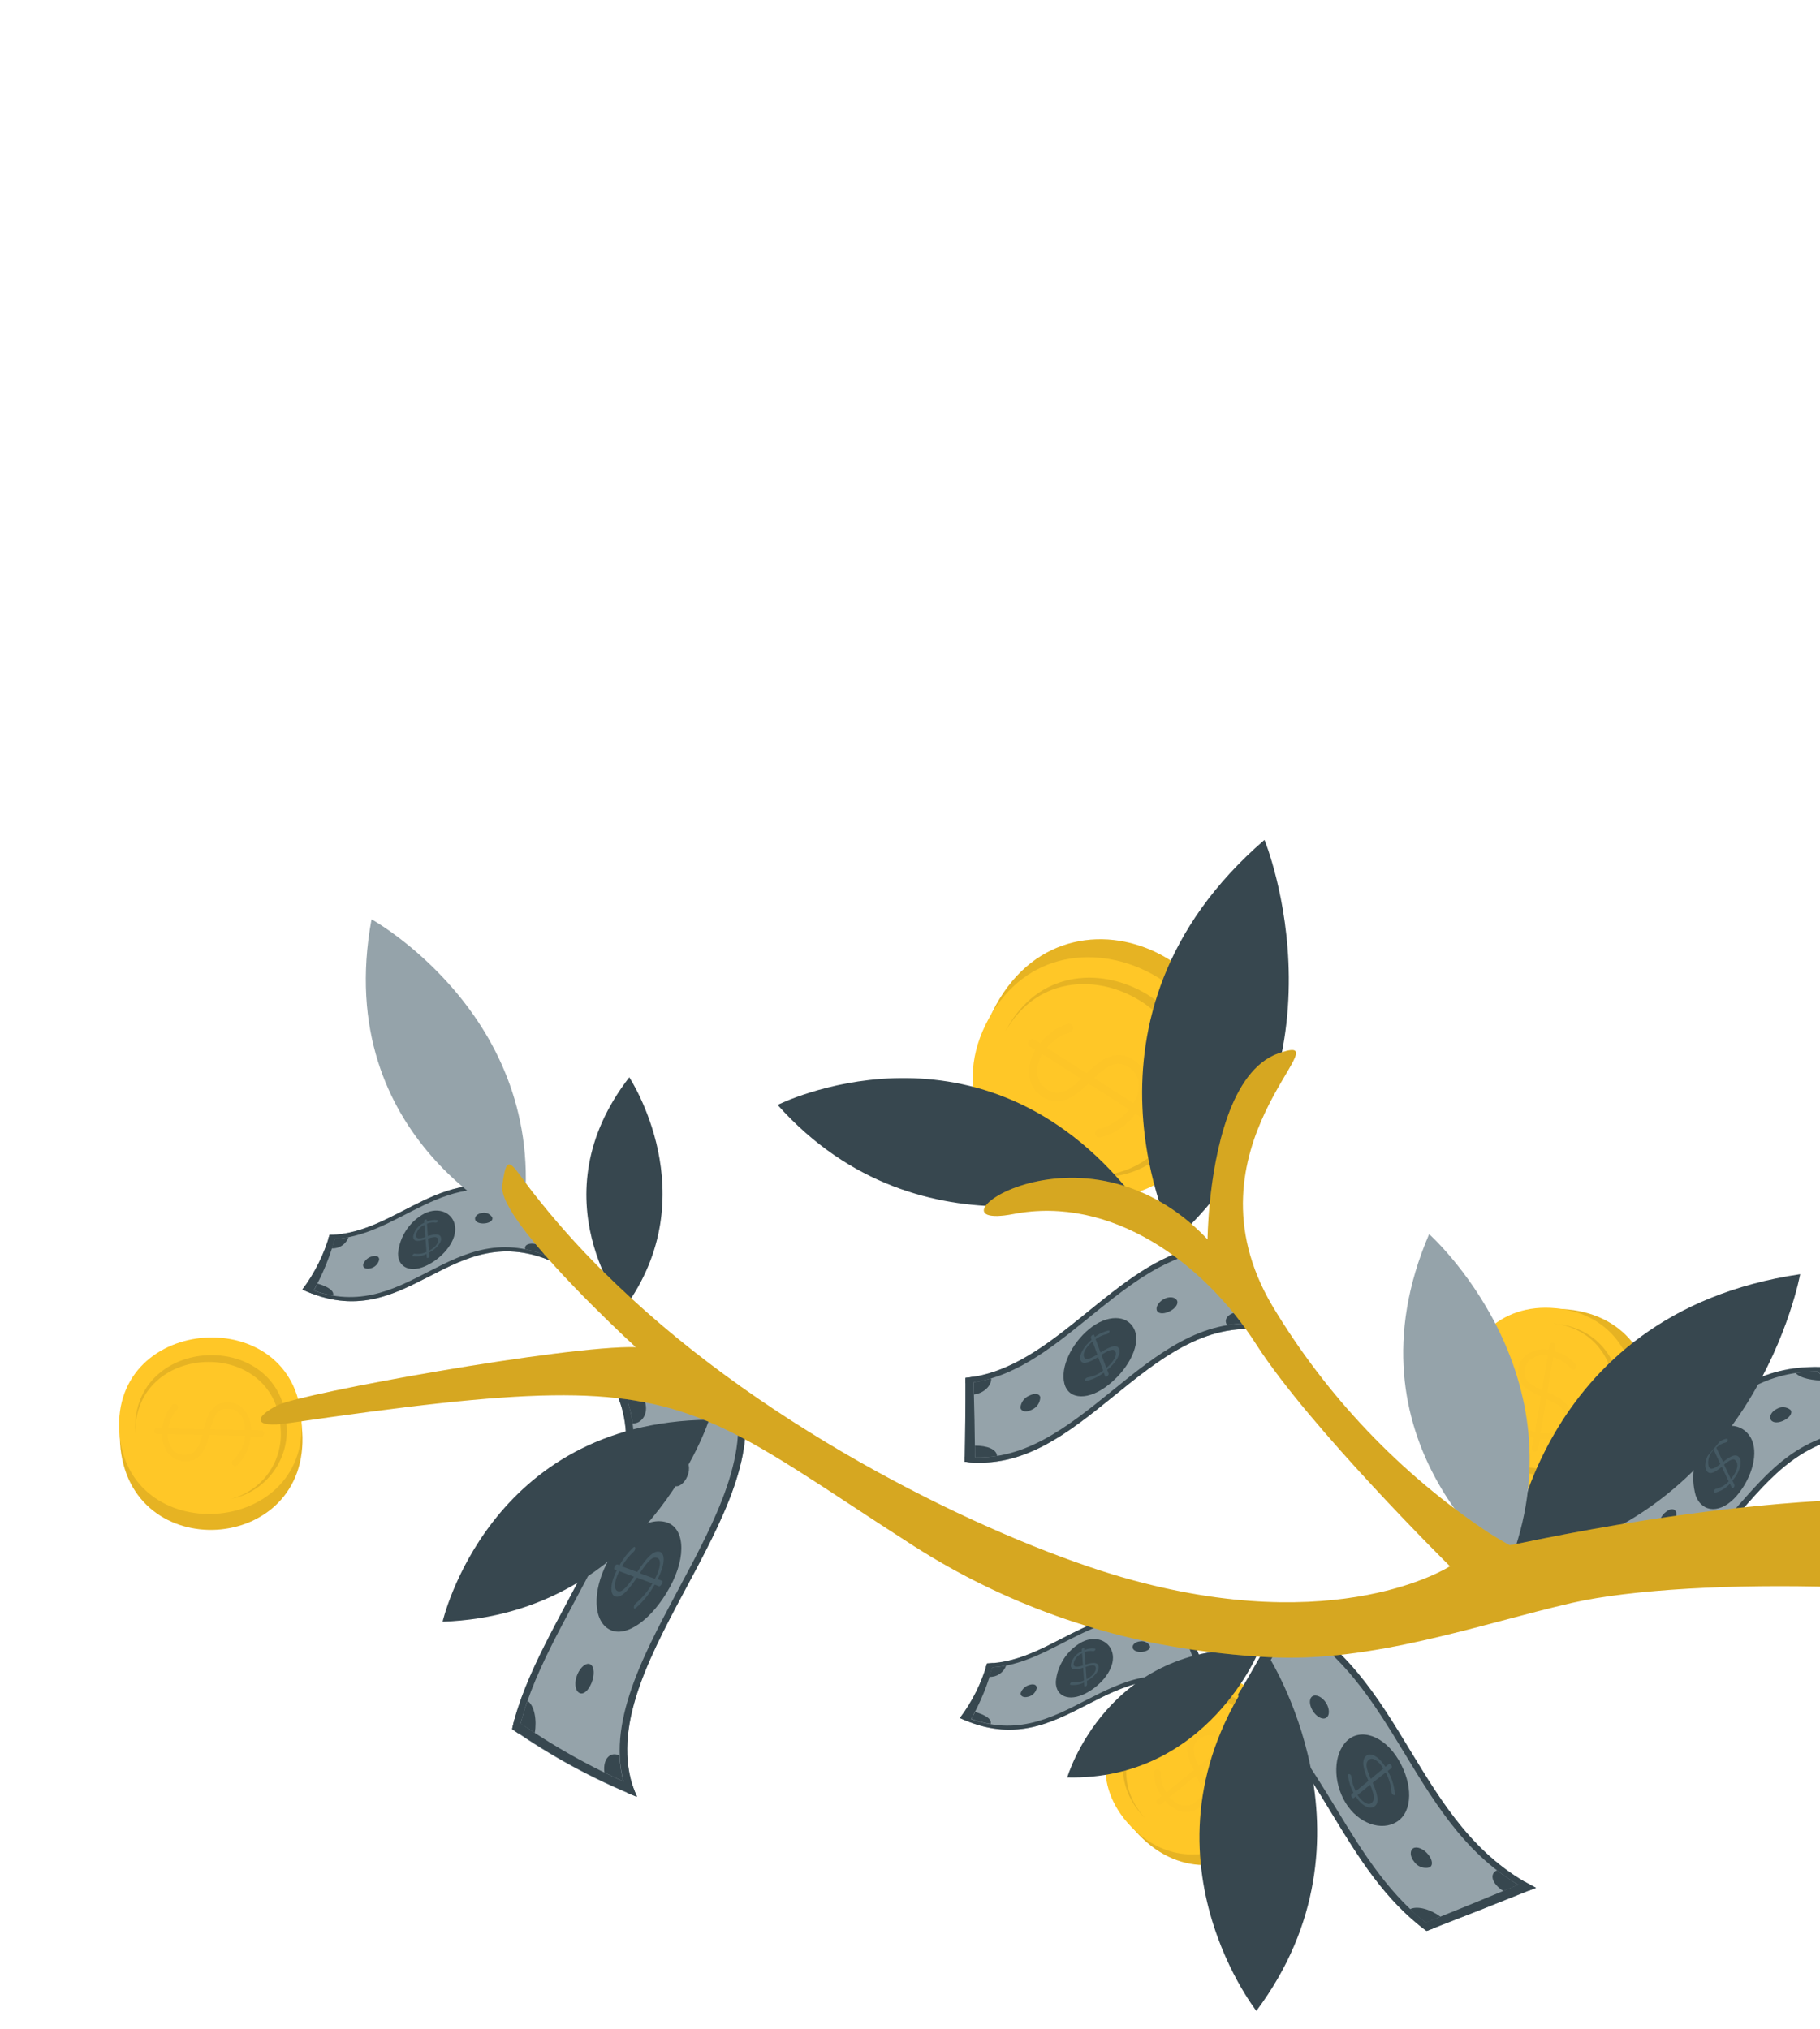 <svg width="148" height="165" viewBox="0 0 148 165" fill="none" xmlns="http://www.w3.org/2000/svg">
<path d="M80.984 81.738C87.419 70.002 104.808 79.513 98.363 91.267C91.919 103.022 74.551 93.516 80.984 81.738Z" fill="#FFC727"/>
<path opacity="0.1" d="M80.984 81.738C87.419 70.002 104.808 79.513 98.363 91.267C91.919 103.022 74.551 93.516 80.984 81.738Z" fill="black"/>
<path d="M80.396 82.841C86.526 71.658 103.919 81.169 97.775 92.371C91.63 103.572 74.256 94.044 80.396 82.841Z" fill="#FFC727"/>
<path opacity="0.1" d="M86.984 95.3C90.303 96.344 94.137 95.499 96.297 91.56C101.392 82.266 86.961 74.372 81.874 83.652L81.779 83.837C86.743 75.198 100.376 82.733 95.519 91.593C94.759 93.115 93.487 94.32 91.926 94.998C90.365 95.676 88.616 95.783 86.984 95.3Z" fill="black"/>
<g opacity="0.1">
<path opacity="0.1" d="M83.671 84.647C83.719 84.573 83.794 84.52 83.881 84.501C83.967 84.482 84.057 84.498 84.132 84.546L84.597 84.843C85.137 84.124 85.881 83.583 86.733 83.291C86.79 83.261 86.855 83.247 86.919 83.249C86.984 83.251 87.047 83.269 87.103 83.302C87.141 83.328 87.174 83.36 87.2 83.399C87.225 83.437 87.243 83.48 87.252 83.525C87.261 83.57 87.261 83.617 87.252 83.662C87.243 83.707 87.225 83.75 87.199 83.788C87.177 83.828 87.146 83.863 87.109 83.89C87.072 83.917 87.029 83.935 86.984 83.944C86.253 84.175 85.605 84.613 85.116 85.205L88.369 87.284C89.866 85.755 91.005 85.433 92.148 86.166C93.382 86.938 93.587 88.552 92.709 90.027L93.615 90.607C93.652 90.631 93.683 90.661 93.708 90.697C93.733 90.733 93.75 90.773 93.76 90.816C93.769 90.858 93.769 90.902 93.762 90.945C93.754 90.988 93.738 91.028 93.714 91.065C93.691 91.102 93.66 91.133 93.625 91.158C93.589 91.183 93.549 91.2 93.506 91.21C93.464 91.219 93.42 91.22 93.377 91.212C93.334 91.204 93.293 91.188 93.257 91.165L92.327 90.574C91.631 91.5 90.647 92.168 89.529 92.471C89.476 92.492 89.42 92.5 89.363 92.495C89.307 92.49 89.253 92.472 89.204 92.442C89.129 92.391 89.077 92.313 89.058 92.225C89.038 92.136 89.054 92.043 89.101 91.966C89.124 91.926 89.155 91.891 89.192 91.865C89.229 91.838 89.271 91.819 89.316 91.81C90.308 91.579 91.193 91.017 91.822 90.216L88.509 88.098C87.007 89.6 85.907 89.909 84.745 89.167C83.584 88.425 83.329 86.822 84.199 85.387L83.758 85.105C83.688 85.054 83.639 84.978 83.624 84.893C83.607 84.808 83.624 84.72 83.671 84.647ZM87.929 87.725L84.755 85.698C84.06 86.838 84.258 88.015 85.095 88.55C85.931 89.085 86.609 88.996 87.929 87.725ZM88.988 87.67L92.174 89.715C92.893 88.538 92.701 87.352 91.819 86.787C91.015 86.274 90.266 86.37 88.963 87.665L88.988 87.67Z" fill="black"/>
</g>
<path d="M127.493 106.48C137.506 107.474 136.048 122.306 126.02 121.309C115.992 120.312 117.465 105.483 127.493 106.48Z" fill="#FFC727"/>
<path opacity="0.1" d="M127.493 106.48C137.506 107.474 136.048 122.306 126.02 121.309C115.992 120.312 117.465 105.483 127.493 106.48Z" fill="black"/>
<path d="M126.552 106.385C136.098 107.332 134.64 122.164 125.079 121.215C115.519 120.265 116.997 105.437 126.552 106.385Z" fill="#FFC727"/>
<path opacity="0.1" d="M119.878 114.613C119.964 115.999 120.554 117.307 121.537 118.288C122.52 119.27 123.828 119.858 125.214 119.942C133.145 120.732 134.344 108.417 126.439 107.631C126.388 107.621 126.338 107.611 126.287 107.601C133.726 108.492 132.53 120.142 124.968 119.394C123.693 119.321 122.485 118.803 121.554 117.928C120.623 117.054 120.03 115.881 119.878 114.613Z" fill="black"/>
<g opacity="0.1">
<path opacity="0.1" d="M126.273 109.187C126.338 109.198 126.396 109.235 126.434 109.289C126.472 109.342 126.488 109.409 126.477 109.474L126.397 109.877C127.053 110.042 127.646 110.398 128.099 110.901C128.138 110.931 128.167 110.97 128.186 111.015C128.204 111.06 128.211 111.109 128.205 111.158C128.199 111.192 128.186 111.225 128.167 111.254C128.148 111.283 128.123 111.308 128.094 111.328C128.066 111.348 128.033 111.361 127.999 111.368C127.965 111.375 127.929 111.375 127.895 111.368C127.861 111.365 127.828 111.354 127.798 111.337C127.768 111.32 127.742 111.298 127.721 111.27C127.348 110.829 126.853 110.507 126.297 110.345L125.821 113.211C127.318 113.8 127.876 114.494 127.707 115.493C127.525 116.579 126.49 117.194 125.204 117.019L125.069 117.821C125.055 117.887 125.016 117.946 124.959 117.984C124.902 118.022 124.833 118.035 124.766 118.022C124.699 118.008 124.641 117.969 124.603 117.912C124.565 117.856 124.551 117.786 124.565 117.719L124.727 116.913C123.88 116.708 123.128 116.222 122.592 115.535C122.561 115.506 122.537 115.47 122.524 115.43C122.51 115.39 122.506 115.347 122.512 115.304C122.526 115.238 122.564 115.178 122.62 115.139C122.676 115.099 122.744 115.082 122.812 115.092C122.846 115.097 122.879 115.109 122.909 115.126C122.939 115.144 122.965 115.167 122.985 115.195C123.438 115.814 124.088 116.261 124.828 116.461L125.314 113.545C123.86 112.954 123.298 112.28 123.472 111.256C123.646 110.232 124.678 109.585 125.927 109.762L126.004 109.379C126.017 109.319 126.052 109.266 126.101 109.231C126.151 109.195 126.212 109.18 126.273 109.187ZM125.395 113.037L125.862 110.242C124.869 110.095 124.117 110.578 123.989 111.318C123.862 112.058 124.129 112.499 125.395 113.037ZM125.742 113.735L125.269 116.561C126.288 116.708 127.061 116.228 127.191 115.452C127.32 114.676 127.022 114.255 125.738 113.756L125.742 113.735Z" fill="black"/>
</g>
<path d="M9.766 117.362C10.416 127.359 25.247 126.421 24.575 116.404C23.902 106.386 9.113 107.349 9.766 117.362Z" fill="#FFC727"/>
<path opacity="0.1" d="M9.766 117.362C10.416 127.359 25.247 126.421 24.575 116.404C23.902 106.386 9.113 107.349 9.766 117.362Z" fill="black"/>
<path d="M9.703 116.422C10.322 125.951 25.112 125.005 24.515 115.448C23.918 105.892 9.086 106.882 9.703 116.422Z" fill="#FFC727"/>
<path opacity="0.1" d="M18.803 121.882C20.159 121.604 21.366 120.839 22.195 119.731C23.024 118.623 23.419 117.25 23.303 115.871C22.951 107.936 10.627 108.502 11.003 116.421L11.009 116.574C10.829 109.119 22.481 108.633 22.819 116.193C22.924 117.462 22.579 118.727 21.845 119.767C21.111 120.807 20.034 121.556 18.803 121.882Z" fill="black"/>
<g opacity="0.1">
<path opacity="0.1" d="M12.537 116.356C12.541 116.291 12.57 116.229 12.618 116.184C12.666 116.139 12.729 116.114 12.795 116.115L13.207 116.124C13.271 115.453 13.537 114.817 13.972 114.301C13.996 114.259 14.031 114.224 14.072 114.199C14.114 114.175 14.161 114.161 14.21 114.16C14.28 114.164 14.346 114.194 14.393 114.246C14.441 114.298 14.466 114.366 14.464 114.436C14.464 114.471 14.458 114.505 14.444 114.537C14.43 114.568 14.41 114.597 14.385 114.62C14.006 115.053 13.761 115.586 13.678 116.156L16.571 116.212C16.937 114.65 17.539 114 18.552 114.025C19.647 114.051 20.404 114.984 20.417 116.277L21.22 116.296C21.289 116.299 21.355 116.328 21.402 116.378C21.449 116.429 21.475 116.496 21.473 116.565C21.471 116.634 21.441 116.699 21.391 116.747C21.341 116.794 21.274 116.82 21.204 116.818L20.39 116.801C20.303 117.663 19.932 118.472 19.336 119.1C19.311 119.135 19.277 119.163 19.239 119.182C19.2 119.2 19.158 119.21 19.115 119.208C19.048 119.203 18.985 119.173 18.939 119.124C18.892 119.075 18.866 119.01 18.864 118.943C18.866 118.874 18.894 118.808 18.943 118.759C19.503 118.227 19.861 117.517 19.955 116.75L17.011 116.683C16.639 118.223 16.052 118.85 15.008 118.824C13.965 118.798 13.178 117.89 13.165 116.619L12.769 116.607C12.706 116.603 12.647 116.574 12.604 116.527C12.561 116.481 12.537 116.42 12.537 116.356ZM16.458 116.672L13.635 116.629C13.633 117.63 14.214 118.318 14.963 118.322C15.711 118.325 16.108 117.996 16.458 116.672ZM17.072 116.224L19.925 116.272C19.93 115.225 19.346 114.557 18.559 114.535C17.772 114.514 17.428 114.895 17.097 116.229L17.072 116.224Z" fill="black"/>
</g>
<path d="M92.626 149.21C99.568 156.413 110.256 146.134 103.295 138.922C96.334 131.71 85.66 141.997 92.626 149.21Z" fill="#FFC727"/>
<path opacity="0.1" d="M92.626 149.21C99.568 156.413 110.256 146.134 103.295 138.922C96.334 131.71 85.66 141.997 92.626 149.21Z" fill="black"/>
<path d="M91.975 148.534C98.597 155.4 109.275 145.119 102.644 138.246C96.014 131.373 85.345 141.661 91.975 148.534Z" fill="#FFC727"/>
<path opacity="0.1" d="M102.437 146.823C103.292 145.735 103.718 144.372 103.635 142.991C103.551 141.61 102.965 140.308 101.986 139.33C96.593 133.529 87.58 141.885 92.967 147.695L93.076 147.806C88.123 142.24 96.691 134.345 101.832 139.892C102.729 140.793 103.282 141.98 103.393 143.248C103.503 144.515 103.165 145.78 102.437 146.823Z" fill="black"/>
<g opacity="0.1">
<path opacity="0.1" d="M94.094 146.653C94.054 146.602 94.035 146.537 94.042 146.473C94.049 146.409 94.081 146.35 94.131 146.309L94.451 146.048C94.07 145.492 93.862 144.836 93.855 144.161C93.847 144.114 93.851 144.065 93.867 144.02C93.884 143.974 93.912 143.934 93.949 143.902C93.976 143.881 94.007 143.866 94.04 143.857C94.074 143.848 94.108 143.846 94.142 143.85C94.177 143.854 94.21 143.866 94.24 143.883C94.269 143.9 94.296 143.923 94.317 143.95C94.341 143.975 94.359 144.005 94.369 144.038C94.38 144.071 94.383 144.106 94.378 144.141C94.369 144.714 94.527 145.278 94.833 145.763L97.081 143.944C96.35 142.518 96.391 141.635 97.174 141.001C97.956 140.366 99.206 140.539 100.048 141.515L100.675 141.007C100.726 140.965 100.791 140.946 100.857 140.954C100.922 140.961 100.982 140.994 101.023 141.045C101.064 141.097 101.083 141.162 101.076 141.228C101.069 141.293 101.036 141.353 100.985 141.394L100.357 141.908C100.849 142.62 101.089 143.476 101.038 144.34C101.043 144.396 101.031 144.451 101.002 144.499C100.974 144.547 100.931 144.584 100.879 144.605C100.828 144.626 100.771 144.629 100.717 144.615C100.663 144.601 100.616 144.57 100.581 144.527C100.559 144.501 100.542 144.47 100.531 144.438C100.521 144.405 100.517 144.37 100.52 144.336C100.593 143.578 100.404 142.818 99.982 142.183L97.697 144.031C98.408 145.453 98.368 146.305 97.566 146.957C96.764 147.608 95.568 147.405 94.749 146.443L94.448 146.692C94.395 146.734 94.329 146.753 94.262 146.746C94.196 146.738 94.135 146.705 94.094 146.653ZM97.285 144.363L95.094 146.135C95.738 146.899 96.621 147.04 97.201 146.558C97.779 146.077 97.871 145.597 97.285 144.363ZM97.487 143.617L99.703 141.823C99.033 141.034 98.15 140.888 97.536 141.388C96.922 141.889 96.875 142.383 97.487 143.617Z" fill="black"/>
</g>
<path d="M102.743 108.147C93.186 106.92 87.999 120.091 78.442 118.859C78.491 116.667 78.513 114.4 78.508 112.057C85.77 111.371 90.593 102.63 97.684 101.359C99.327 103.466 101.012 105.724 102.743 108.147Z" fill="#95A3AA"/>
<path d="M92.231 108.076C92.794 109.237 91.884 111.183 90.221 112.548C88.558 113.912 86.909 113.849 86.557 112.52C86.205 111.191 87.128 109.258 88.572 108.07C90.017 106.881 91.662 106.887 92.231 108.076Z" fill="#37474F"/>
<path d="M84.594 113.625C84.586 113.843 84.516 114.054 84.391 114.233C84.267 114.413 84.094 114.553 83.893 114.638C83.437 114.871 83.026 114.778 82.981 114.454C83.001 114.243 83.078 114.041 83.205 113.87C83.332 113.7 83.503 113.567 83.699 113.487C84.137 113.266 84.532 113.308 84.594 113.625Z" fill="#37474F"/>
<path d="M95.697 105.721C95.86 105.979 95.621 106.361 95.168 106.605C94.715 106.85 94.24 106.865 94.094 106.604C93.947 106.344 94.169 105.917 94.603 105.658C95.038 105.399 95.53 105.456 95.697 105.721Z" fill="#37474F"/>
<path d="M79.163 111.952C79.228 114.346 79.273 116.674 79.297 118.936C79.017 118.922 78.728 118.896 78.442 118.859C78.491 116.667 78.513 114.4 78.508 112.057C78.731 112.018 78.947 111.988 79.163 111.952Z" fill="#37474F"/>
<path d="M102.743 108.147C102.461 108.091 102.169 108.084 101.888 108.075C100.233 105.74 98.602 103.551 97.047 101.478C97.257 101.425 97.47 101.379 97.688 101.339C99.327 103.466 101.012 105.724 102.743 108.147Z" fill="#37474F"/>
<path d="M102.415 107.693C102.527 107.842 102.632 107.994 102.743 108.147C93.186 106.92 87.999 120.091 78.442 118.859L78.447 118.446C87.851 119.522 93.033 106.664 102.415 107.693Z" fill="#37474F"/>
<path d="M97.688 101.339C97.792 101.475 97.897 101.606 97.995 101.742C90.767 102.911 85.911 111.897 78.513 112.477L78.512 112.037C85.775 111.351 90.597 102.61 97.688 101.339Z" fill="#37474F"/>
<path d="M81.079 118.392C80.489 118.484 79.891 118.522 79.294 118.506L79.281 117.554C80.262 117.552 81.039 117.834 81.079 118.392Z" fill="#37474F"/>
<path d="M100.891 106.669L101.579 107.625C100.981 107.611 100.382 107.654 99.792 107.754C99.449 107.271 99.914 106.704 100.891 106.669Z" fill="#37474F"/>
<path d="M95.951 102.29C96.406 102.119 96.872 101.978 97.346 101.868L98.008 102.751C97.181 102.899 96.282 102.755 95.951 102.29Z" fill="#37474F"/>
<path d="M79.198 113.396L79.178 112.401C79.659 112.329 80.134 112.223 80.6 112.084C80.645 112.643 80.036 113.297 79.198 113.396Z" fill="#37474F"/>
<path d="M88.812 108.574C88.885 108.521 88.96 108.515 88.976 108.565L89.034 108.718C89.352 108.471 89.718 108.295 90.109 108.2C90.169 108.186 90.205 108.188 90.219 108.222C90.224 108.263 90.216 108.304 90.198 108.34C90.179 108.376 90.151 108.406 90.115 108.427C90.086 108.455 90.049 108.475 90.01 108.484C89.677 108.552 89.364 108.694 89.093 108.898L89.495 109.975C90.397 109.401 90.853 109.324 91.01 109.691C91.166 110.059 90.79 110.785 90.038 111.394L90.151 111.695C90.173 111.741 90.123 111.836 90.047 111.899C89.972 111.963 89.886 111.972 89.869 111.926L89.758 111.616C89.337 111.955 88.841 112.188 88.311 112.295C88.266 112.286 88.23 112.279 88.215 112.276C88.215 112.234 88.226 112.192 88.246 112.155C88.266 112.118 88.296 112.086 88.331 112.063C88.362 112.034 88.4 112.014 88.442 112.007C88.903 111.932 89.338 111.739 89.703 111.447L89.299 110.349C88.407 110.904 87.987 110.961 87.858 110.584C87.729 110.207 88.113 109.498 88.768 108.948L88.713 108.806C88.698 108.724 88.742 108.633 88.812 108.574ZM89.231 110.142L88.846 109.084C88.326 109.504 88.048 110.03 88.143 110.311C88.239 110.593 88.467 110.607 89.231 110.142ZM89.566 110.172L89.966 111.233C90.545 110.752 90.839 110.229 90.718 109.942C90.597 109.656 90.345 109.684 89.568 110.162L89.566 110.172Z" fill="#455A64"/>
<path d="M45.217 102.714C36.583 98.715 33.252 108.856 24.591 104.863C25.588 103.533 26.336 102.033 26.796 100.435C32.551 100.286 36.032 94.122 43.05 97.267L45.217 102.714Z" fill="#95A3AA"/>
<path d="M37.005 99.723C37.16 100.802 36.161 102.148 34.803 102.856C33.444 103.563 32.352 103.103 32.37 101.916C32.433 101.242 32.661 100.593 33.036 100.028C33.41 99.463 33.918 98.999 34.514 98.677C35.712 98.09 36.859 98.645 37.005 99.723Z" fill="#37474F"/>
<path d="M30.833 102.442C30.793 102.61 30.707 102.765 30.584 102.887C30.461 103.01 30.307 103.096 30.138 103.135C29.771 103.24 29.492 103.09 29.528 102.835C29.582 102.674 29.675 102.529 29.799 102.413C29.923 102.297 30.074 102.213 30.238 102.17C30.591 102.057 30.852 102.167 30.833 102.442Z" fill="#37474F"/>
<path d="M40.04 99.016C40.099 99.248 39.819 99.438 39.423 99.48C39.027 99.52 38.68 99.393 38.634 99.153C38.588 98.913 38.841 98.671 39.227 98.627C39.386 98.598 39.551 98.62 39.697 98.69C39.843 98.759 39.963 98.874 40.04 99.016Z" fill="#37474F"/>
<path d="M27.313 100.392C26.891 102.07 26.236 103.681 25.367 105.176C25.114 105.078 24.853 104.968 24.594 104.848C25.591 103.518 26.339 102.018 26.799 100.42C26.972 100.418 27.148 100.406 27.313 100.392Z" fill="#37474F"/>
<path d="M45.217 102.714C44.953 102.593 44.697 102.483 44.443 102.391L42.421 97.004C42.63 97.083 42.838 97.172 43.05 97.267L45.217 102.714Z" fill="#37474F"/>
<path d="M45.081 102.372L45.217 102.714C36.583 98.715 33.252 108.856 24.591 104.863L24.758 104.655C33.19 108.278 36.527 98.421 45.081 102.372Z" fill="#37474F"/>
<path d="M43.05 97.267L43.185 97.609C36.083 94.415 32.589 100.776 26.683 100.764L26.799 100.42C32.551 100.286 36.032 94.122 43.05 97.267Z" fill="#37474F"/>
<path d="M27.083 105.348C26.548 105.254 26.022 105.117 25.509 104.937C25.618 104.76 25.724 104.572 25.821 104.376C26.675 104.611 27.209 104.98 27.083 105.348Z" fill="#37474F"/>
<path d="M44.027 101.301L44.307 102.049C43.79 101.848 43.256 101.694 42.712 101.587C42.589 101.179 43.142 100.96 44.027 101.301Z" fill="#37474F"/>
<path d="M41.233 96.939C41.691 97.043 42.139 97.181 42.577 97.35L42.856 98.098C42.042 97.793 41.343 97.333 41.233 96.939Z" fill="#37474F"/>
<path d="M26.978 101.51L27.215 100.75C27.592 100.722 27.968 100.674 28.34 100.604C28.242 100.882 28.057 101.122 27.811 101.285C27.565 101.449 27.273 101.528 26.978 101.51Z" fill="#37474F"/>
<path d="M34.594 99.17C34.646 99.144 34.701 99.16 34.705 99.193L34.718 99.337C34.972 99.217 35.256 99.174 35.534 99.212C35.58 99.222 35.605 99.227 35.608 99.264C35.605 99.295 35.594 99.325 35.575 99.35C35.556 99.375 35.53 99.394 35.501 99.405C35.474 99.418 35.444 99.423 35.414 99.419C35.179 99.383 34.939 99.413 34.721 99.505L34.796 100.511C35.508 100.282 35.83 100.352 35.871 100.695C35.912 101.039 35.509 101.53 34.91 101.85L34.932 102.132C34.929 102.164 34.917 102.194 34.898 102.22C34.879 102.246 34.854 102.266 34.824 102.278C34.761 102.307 34.705 102.296 34.703 102.254L34.682 101.967C34.348 102.139 33.969 102.206 33.596 102.157C33.56 102.15 33.54 102.146 33.537 102.109C33.544 102.076 33.558 102.046 33.578 102.019C33.597 101.992 33.623 101.97 33.652 101.954C33.679 101.94 33.709 101.936 33.739 101.94C34.059 101.993 34.389 101.943 34.679 101.798L34.604 100.766C33.912 100.999 33.62 100.941 33.596 100.564C33.637 100.314 33.742 100.078 33.899 99.88C34.056 99.681 34.261 99.526 34.495 99.428L34.486 99.29C34.476 99.262 34.535 99.201 34.594 99.17ZM34.592 100.591L34.522 99.607C34.343 99.674 34.185 99.787 34.063 99.935C33.942 100.082 33.861 100.259 33.829 100.448C33.841 100.702 33.993 100.78 34.592 100.591ZM34.808 100.713L34.886 101.709C35.361 101.458 35.653 101.103 35.628 100.835C35.603 100.568 35.419 100.516 34.808 100.713Z" fill="#455A64"/>
<path d="M98.688 137.557C90.055 133.553 86.724 143.694 78.062 139.706C79.06 138.378 79.806 136.879 80.266 135.283C86.023 135.124 89.516 128.983 96.518 132.125L98.688 137.557Z" fill="#95A3AA"/>
<path d="M90.491 134.569C90.647 135.648 89.649 136.989 88.29 137.697C86.932 138.404 85.84 137.944 85.858 136.757C85.92 136.083 86.148 135.434 86.521 134.869C86.894 134.304 87.401 133.839 87.997 133.517C89.184 132.932 90.332 133.483 90.491 134.569Z" fill="#37474F"/>
<path d="M84.306 137.279C84.266 137.448 84.18 137.603 84.057 137.726C83.934 137.848 83.78 137.934 83.611 137.973C83.244 138.078 82.965 137.928 83 137.673C83.055 137.513 83.148 137.369 83.272 137.254C83.396 137.139 83.546 137.056 83.709 137.013C84.063 136.895 84.329 137.006 84.306 137.279Z" fill="#37474F"/>
<path d="M93.513 133.854C93.571 134.086 93.292 134.276 92.895 134.322C92.497 134.368 92.153 134.231 92.107 133.991C92.06 133.751 92.314 133.508 92.699 133.47C92.858 133.439 93.022 133.459 93.169 133.528C93.316 133.597 93.436 133.711 93.513 133.854Z" fill="#37474F"/>
<path d="M80.79 135.231C80.367 136.909 79.711 138.519 78.839 140.014C78.586 139.916 78.354 139.817 78.066 139.686C79.064 138.358 79.811 136.859 80.27 135.263C80.445 135.256 80.619 135.249 80.79 135.231Z" fill="#37474F"/>
<path d="M98.688 137.557C98.43 137.431 98.168 137.326 97.915 137.228L95.898 131.843C96.103 131.921 96.311 132.01 96.522 132.105L98.688 137.557Z" fill="#37474F"/>
<path d="M98.553 137.21L98.688 137.557C90.055 133.553 86.724 143.694 78.062 139.706L78.229 139.503C86.669 143.133 90.004 133.26 98.553 137.21Z" fill="#37474F"/>
<path d="M96.522 132.105L96.658 132.446C89.556 129.253 86.061 135.613 80.155 135.602L80.27 135.263C86.027 135.103 89.52 128.963 96.522 132.105Z" fill="#37474F"/>
<path d="M80.556 140.186C80.022 140.095 79.497 139.958 78.987 139.776C79.091 139.598 79.197 139.409 79.298 139.215C80.148 139.448 80.684 139.808 80.556 140.186Z" fill="#37474F"/>
<path d="M97.51 136.14L97.79 136.889C97.272 136.69 96.738 136.536 96.194 136.427C96.067 136.018 96.619 135.799 97.51 136.14Z" fill="#37474F"/>
<path d="M94.681 131.771C95.138 131.876 95.587 132.014 96.024 132.183L96.304 132.931C95.515 132.631 94.812 132.186 94.681 131.771Z" fill="#37474F"/>
<path d="M80.455 136.354L80.687 135.588C81.065 135.566 81.441 135.517 81.812 135.442C81.715 135.72 81.53 135.959 81.285 136.123C81.04 136.288 80.749 136.369 80.455 136.354Z" fill="#37474F"/>
<path d="M88.065 134.013C88.124 133.983 88.173 133.998 88.176 134.035L88.189 134.18C88.444 134.063 88.727 134.019 89.006 134.055C89.051 134.064 89.076 134.069 89.079 134.107C89.077 134.138 89.065 134.168 89.046 134.193C89.028 134.218 89.002 134.237 88.972 134.248C88.946 134.263 88.915 134.268 88.886 134.262C88.651 134.226 88.411 134.256 88.192 134.348L88.273 135.355C88.98 135.125 89.306 135.196 89.342 135.538C89.378 135.881 88.981 136.373 88.382 136.693L88.404 136.975C88.4 137.007 88.389 137.037 88.37 137.063C88.351 137.088 88.325 137.109 88.296 137.121C88.232 137.15 88.177 137.139 88.175 137.097L88.154 136.81C87.819 136.982 87.44 137.05 87.066 137.005C87.031 136.998 87.011 136.994 87.009 136.952C87.015 136.92 87.029 136.89 87.048 136.864C87.068 136.838 87.094 136.816 87.123 136.802C87.149 136.786 87.18 136.779 87.21 136.783C87.531 136.836 87.86 136.786 88.151 136.641L88.08 135.61C87.383 135.842 87.091 135.784 87.072 135.408C87.113 135.158 87.217 134.923 87.374 134.725C87.531 134.528 87.737 134.373 87.97 134.277L87.961 134.139C87.967 134.111 87.979 134.085 87.997 134.063C88.015 134.041 88.039 134.024 88.065 134.013ZM88.063 135.433L87.995 134.445C87.816 134.514 87.659 134.629 87.537 134.777C87.415 134.925 87.334 135.102 87.3 135.291C87.318 135.541 87.465 135.617 88.063 135.433ZM88.281 135.551L88.359 136.547C88.834 136.296 89.124 135.945 89.105 135.648C89.087 135.351 88.892 135.353 88.281 135.551Z" fill="#455A64"/>
<path d="M153.45 116.631C141.349 115.905 142.142 129.448 130.054 128.709C130.611 127.033 130.749 124.885 130.614 122.447C137.345 119.604 138.635 110.699 148.377 111.166C150.062 112.99 151.753 114.812 153.45 116.631Z" fill="#95A3AA"/>
<path d="M142.365 116.901C143.045 118.086 142.493 120.156 141.234 121.622C139.975 123.089 138.446 123.05 137.901 121.64C137.658 120.812 137.625 119.936 137.805 119.092C137.984 118.247 138.371 117.461 138.93 116.803C140.056 115.582 141.67 115.691 142.365 116.901Z" fill="#37474F"/>
<path d="M136.306 122.976C136.336 123.195 136.305 123.418 136.216 123.62C136.127 123.823 135.985 123.997 135.804 124.123C135.414 124.417 135.02 124.369 134.943 124.05C134.933 123.835 134.976 123.622 135.069 123.428C135.162 123.235 135.301 123.067 135.475 122.94C135.834 122.64 136.205 122.647 136.306 122.976Z" fill="#37474F"/>
<path d="M145.606 114.652C145.787 114.898 145.542 115.258 145.097 115.488C144.653 115.719 144.184 115.73 144.011 115.469C143.837 115.209 144.036 114.793 144.468 114.576C144.642 114.467 144.845 114.416 145.049 114.429C145.254 114.443 145.449 114.521 145.606 114.652Z" fill="#37474F"/>
<path d="M131.19 122.19C131.469 124.371 131.439 126.58 131.099 128.751C130.749 128.755 130.401 128.748 130.055 128.73C130.612 127.055 130.749 124.912 130.615 122.468C130.796 122.378 130.998 122.288 131.19 122.19Z" fill="#37474F"/>
<path d="M153.45 116.631C153.083 116.604 152.728 116.596 152.407 116.605L147.516 111.172C147.795 111.172 148.083 111.177 148.378 111.188C150.062 112.997 151.753 114.812 153.45 116.631Z" fill="#37474F"/>
<path d="M153.131 116.289C153.24 116.4 153.342 116.515 153.45 116.631C141.349 115.905 142.142 129.448 130.054 128.709L130.156 128.384C141.811 128.8 141.178 115.582 153.131 116.289Z" fill="#37474F"/>
<path d="M148.358 111.184L148.677 111.526C138.812 111.049 137.604 120.196 130.614 122.919L130.595 122.464C137.339 119.608 138.601 110.713 148.358 111.184Z" fill="#37474F"/>
<path d="M133.216 128.159C132.54 128.297 131.854 128.379 131.164 128.403C131.217 128.141 131.265 127.899 131.274 127.596C132.389 127.474 133.192 127.651 133.216 128.159Z" fill="#37474F"/>
<path d="M146.021 111.648C146.611 111.56 147.207 111.515 147.804 111.513L148.481 112.267C147.409 112.278 146.376 112.07 146.021 111.648Z" fill="#37474F"/>
<path d="M131.313 123.667L131.233 122.655C131.671 122.453 132.095 122.221 132.5 121.96C132.514 122.335 132.406 122.704 132.192 123.012C131.978 123.32 131.669 123.55 131.313 123.667Z" fill="#37474F"/>
<path d="M139.231 117.367C139.291 117.305 139.354 117.302 139.38 117.355L139.462 117.523C139.711 117.265 140.027 117.081 140.375 116.994C140.421 117.003 140.456 117.01 140.486 117.016C140.499 117.054 140.502 117.094 140.494 117.133C140.486 117.172 140.468 117.208 140.442 117.238C140.419 117.268 140.385 117.287 140.347 117.292C140.052 117.36 139.782 117.507 139.564 117.717L140.123 118.878C140.858 118.27 141.275 118.207 141.475 118.593C141.675 118.98 141.437 119.75 140.881 120.403L141.036 120.728C141.048 120.767 141.051 120.808 141.043 120.847C141.035 120.887 141.017 120.924 140.99 120.955C140.93 121.021 140.859 121.033 140.833 120.981L140.674 120.65C140.357 121.007 139.941 121.261 139.479 121.38C139.439 121.372 139.408 121.366 139.388 121.362C139.376 121.322 139.374 121.279 139.382 121.238C139.391 121.196 139.409 121.158 139.436 121.125C139.459 121.094 139.493 121.073 139.532 121.066C139.934 120.979 140.3 120.768 140.575 120.463L140.012 119.275C139.295 119.87 138.925 119.937 138.738 119.507C138.552 119.076 138.766 118.327 139.275 117.748L139.197 117.591C139.181 117.554 139.176 117.513 139.182 117.474C139.188 117.434 139.205 117.397 139.231 117.367ZM139.895 119.047L139.357 117.89C139.179 118.055 139.047 118.264 138.973 118.495C138.899 118.726 138.885 118.973 138.934 119.21C139.055 119.523 139.271 119.545 139.895 119.047ZM140.202 119.109L140.751 120.267C141.201 119.749 141.38 119.198 141.222 118.889C141.064 118.579 140.84 118.571 140.207 119.088L140.202 119.109Z" fill="#455A64"/>
<path d="M104.453 131.17C114.384 136.2 114.964 148.484 124.895 153.514C121.854 154.735 118.899 155.901 116.03 157.013C109.179 151.968 107.409 142.978 100.664 137.849C102.004 135.559 103.275 133.329 104.453 131.17Z" fill="#95A3AA"/>
<path d="M109.522 141.567C110.636 140.48 112.556 141.128 113.731 143.11C114.906 145.091 114.889 147.29 113.621 148.12C112.353 148.951 110.442 148.289 109.411 146.583C108.38 144.876 108.419 142.646 109.522 141.567Z" fill="#37474F"/>
<path d="M114.926 150.291C115.234 150.117 115.765 150.344 116.131 150.79C116.498 151.235 116.555 151.708 116.231 151.858C116.001 151.915 115.76 151.899 115.539 151.815C115.318 151.73 115.128 151.58 114.995 151.384C114.653 150.97 114.634 150.468 114.926 150.291Z" fill="#37474F"/>
<path d="M106.632 138.019C106.855 137.744 107.354 137.871 107.717 138.311C108.079 138.75 108.17 139.345 107.932 139.612C107.695 139.879 107.228 139.727 106.879 139.296C106.531 138.864 106.409 138.294 106.632 138.019Z" fill="#37474F"/>
<path d="M115.421 156.545C118.237 155.419 121.104 154.247 124.022 153.029C124.304 153.196 124.597 153.354 124.897 153.504C121.856 154.725 118.902 155.891 116.037 157.004C115.826 156.852 115.625 156.706 115.421 156.545Z" fill="#37474F"/>
<path d="M104.453 131.17C104.754 131.325 105.047 131.483 105.333 131.646C104.044 133.833 102.688 136.06 101.265 138.326C101.068 138.16 100.869 138 100.664 137.848C102.004 135.559 103.275 133.329 104.453 131.17Z" fill="#37474F"/>
<path d="M104.229 131.581L104.453 131.17C114.384 136.2 114.964 148.484 124.895 153.514L124.324 153.745C114.612 148.697 113.93 136.638 104.229 131.581Z" fill="#37474F"/>
<path d="M100.649 137.845L100.903 137.414C107.817 142.562 109.561 151.735 116.563 156.811L115.996 157.022C109.172 151.977 107.409 142.978 100.649 137.845Z" fill="#37474F"/>
<path d="M121.732 152.087C122.287 152.513 122.866 152.908 123.466 153.269L122.254 153.77C121.285 153.161 121.111 152.361 121.732 152.087Z" fill="#37474F"/>
<path d="M104.542 132.971L105.093 132.033C105.694 132.392 106.273 132.786 106.827 133.214C106.473 133.746 105.505 133.583 104.542 132.971Z" fill="#37474F"/>
<path d="M102.801 139.033C102.397 138.642 101.975 138.264 101.529 137.902L102.114 136.971C102.894 137.552 103.162 138.513 102.801 139.033Z" fill="#37474F"/>
<path d="M117.132 155.856L115.952 156.353C115.499 156 115.071 155.652 114.666 155.24C115.285 154.95 116.343 155.267 117.132 155.856Z" fill="#37474F"/>
<path d="M109.917 146.124C109.866 146.04 109.866 145.935 109.915 145.898L110.061 145.775C109.832 145.358 109.685 144.902 109.628 144.43C109.618 144.349 109.618 144.297 109.661 144.269C109.703 144.24 109.798 144.265 109.853 144.354C109.88 144.395 109.896 144.441 109.899 144.49C109.942 144.896 110.06 145.291 110.247 145.655L111.281 144.814C110.791 143.704 110.728 143.13 111.084 142.793C111.44 142.456 112.126 142.824 112.658 143.675L112.946 143.44C112.996 143.402 113.077 143.466 113.137 143.535C113.196 143.605 113.196 143.736 113.147 143.773L112.853 144.008C113.171 144.569 113.367 145.191 113.43 145.833C113.438 145.856 113.439 145.881 113.434 145.905C113.43 145.928 113.419 145.951 113.403 145.969C113.35 146 113.257 145.94 113.199 145.865C113.171 145.823 113.155 145.775 113.153 145.725C113.113 145.166 112.952 144.622 112.682 144.131L111.623 144.967C112.101 146.059 112.141 146.643 111.758 146.902C111.376 147.161 110.721 146.846 110.252 146.075L110.114 146.189C110.048 146.255 109.98 146.204 109.917 146.124ZM111.418 145.125L110.394 145.968C110.797 146.573 111.27 146.825 111.528 146.615C111.785 146.404 111.817 146.086 111.418 145.125ZM111.471 144.653L112.495 143.81C112.071 143.127 111.588 142.868 111.31 143.106C111.031 143.343 111.049 143.698 111.471 144.653Z" fill="#455A64"/>
<path d="M60.154 112.812C63.601 123.114 47.324 135.924 51.779 146.114C48.202 144.667 44.8 142.819 41.639 140.607C43.667 131.578 53.77 121.548 50.13 113.284C53.485 113.126 56.827 112.968 60.154 112.812Z" fill="#95A3AA"/>
<path d="M54.057 123.75C55.654 124.102 55.888 126.487 54.466 129.075C53.045 131.662 50.931 133.209 49.582 132.514C48.232 131.818 48.171 129.41 49.333 127.148C50.495 124.886 52.483 123.392 54.057 123.75Z" fill="#37474F"/>
<path d="M48.017 135.345C48.331 135.529 48.368 136.207 48.102 136.851C47.837 137.495 47.419 137.852 47.088 137.649C46.756 137.446 46.685 136.781 46.954 136.149C47.222 135.516 47.714 135.158 48.017 135.345Z" fill="#37474F"/>
<path d="M55.496 118.592C55.904 118.627 56.142 119.162 55.978 119.795C55.815 120.428 55.336 120.909 54.947 120.857C54.559 120.805 54.408 120.256 54.547 119.639C54.687 119.022 55.093 118.564 55.496 118.592Z" fill="#37474F"/>
<path d="M41.845 139.789C44.841 141.921 48.054 143.73 51.431 145.184C51.541 145.494 51.667 145.797 51.809 146.094C48.231 144.648 44.83 142.801 41.669 140.587C41.699 140.336 41.77 140.062 41.845 139.789Z" fill="#37474F"/>
<path d="M60.154 112.812C60.26 113.121 60.347 113.436 60.416 113.755C57.105 113.846 53.774 113.94 50.424 114.04C50.338 113.783 50.24 113.531 50.13 113.284C53.485 113.126 56.827 112.968 60.154 112.812Z" fill="#37474F"/>
<path d="M59.535 112.839C59.742 112.829 59.953 112.824 60.159 112.813C63.606 123.115 47.329 135.925 51.784 146.115C51.522 146.01 51.261 145.9 51.006 145.786C47.131 135.66 62.996 123.018 59.535 112.839Z" fill="#37474F"/>
<path d="M50.13 113.284L50.765 113.254C54.398 121.659 43.934 131.867 42.159 140.968C41.984 140.849 41.808 140.73 41.639 140.607C43.662 131.603 53.767 121.564 50.13 113.284Z" fill="#37474F"/>
<path d="M50.381 142.761C50.405 143.469 50.509 144.172 50.689 144.857C50.16 144.62 49.648 144.375 49.151 144.134C49 143.008 49.655 142.384 50.381 142.761Z" fill="#37474F"/>
<path d="M58.407 113.808L59.794 113.772C59.946 114.462 60.024 115.167 60.027 115.874C59.279 115.865 58.682 114.922 58.407 113.808Z" fill="#37474F"/>
<path d="M51.447 115.755C51.37 115.166 51.239 114.586 51.057 114.02C51.52 114.009 51.985 113.992 52.449 113.98C52.75 114.958 52.2 115.765 51.447 115.755Z" fill="#37474F"/>
<path d="M43.486 140.915C43.092 140.658 42.714 140.398 42.337 140.16C42.491 139.548 42.678 138.93 42.898 138.307C43.465 138.693 43.668 139.877 43.486 140.915Z" fill="#37474F"/>
<path d="M49.984 127.378C50.042 127.269 50.136 127.194 50.195 127.216C50.253 127.238 50.316 127.24 50.376 127.279C50.661 126.761 51.023 126.289 51.449 125.879C51.519 125.815 51.569 125.778 51.613 125.792C51.657 125.806 51.679 125.931 51.624 126.051C51.597 126.106 51.558 126.156 51.511 126.196C51.142 126.539 50.825 126.934 50.572 127.37L51.818 127.825C52.664 126.537 53.196 126.052 53.656 126.191C54.115 126.331 54.075 127.261 53.477 128.415C53.598 128.439 53.712 128.499 53.824 128.542C53.935 128.586 53.874 128.683 53.812 128.807C53.751 128.931 53.646 129.01 53.587 128.988L53.237 128.854C52.84 129.563 52.327 130.201 51.72 130.741C51.657 130.792 51.616 130.815 51.577 130.802C51.538 130.788 51.526 130.639 51.59 130.526C51.617 130.469 51.656 130.418 51.704 130.376C52.244 129.92 52.7 129.373 53.051 128.759C52.632 128.602 52.213 128.444 51.794 128.282C50.948 129.548 50.403 129.989 49.99 129.801C49.577 129.614 49.631 128.717 50.154 127.68C50.099 127.668 50.038 127.656 49.983 127.645C49.927 127.634 49.929 127.467 49.984 127.378ZM51.566 128.22L50.358 127.757C49.941 128.586 49.894 129.237 50.207 129.373C50.52 129.509 50.839 129.254 51.574 128.18L51.566 128.22ZM52.043 127.933C52.449 128.078 52.858 128.233 53.263 128.383C53.742 127.462 53.783 126.783 53.438 126.677C53.092 126.571 52.783 126.781 52.051 127.893L52.043 127.933Z" fill="#455A64"/>
<path d="M122.75 127.174C122.75 127.174 124.577 106.823 146.387 103.611C146.389 103.601 142.777 123.699 122.75 127.174Z" fill="#37474F"/>
<path d="M95.492 100.867C95.492 100.867 86.133 82.699 102.824 68.299C102.831 68.263 110.543 87.191 95.492 100.867Z" fill="#37474F"/>
<path d="M35.991 131.871C35.991 131.871 39.706 115.642 57.664 115.447C57.664 115.447 52.536 131.272 35.991 131.871Z" fill="#37474F"/>
<path d="M122.668 127.399C122.668 127.399 108.987 117.207 116.215 100.352C116.215 100.352 128.899 111.67 122.668 127.399Z" fill="#95A3AA"/>
<path d="M42.448 99.715C42.448 99.715 26.89 92.811 30.213 74.751C30.213 74.751 45.082 82.995 42.448 99.715Z" fill="#95A3AA"/>
<path d="M50.759 106.39C50.759 106.39 43.57 97.418 51.172 87.6C51.17 87.61 57.532 97.176 50.759 106.39Z" fill="#37474F"/>
<path d="M86.786 144.535C86.786 144.535 90.024 133.5 102.421 134.112C102.446 134.117 98.203 144.804 86.786 144.535Z" fill="#37474F"/>
<path d="M102.167 163.519C102.167 163.519 91.186 149.566 103.051 134.522C103.051 134.522 112.75 149.377 102.167 163.519Z" fill="#37474F"/>
<path d="M63.234 89.849C63.234 89.849 79.09 81.85 91.478 96.469C91.478 96.469 74.992 103.041 63.234 89.849Z" fill="#37474F"/>
<path d="M103.467 106.19C107.884 113.559 113.883 119.854 121.029 124.622C122.118 125.312 122.763 125.646 122.763 125.646L122.868 125.62C122.886 125.625 122.905 125.629 122.924 125.631C147.121 120.529 161.743 121.411 171.555 123.459L169.883 131.784C161.274 128.656 137.596 128.095 127.785 130.351C120.225 132.099 111.606 135.207 103.198 134.756L102.887 134.741C102.643 134.728 102.4 134.711 102.157 134.694C100.923 134.61 99.687 134.491 98.449 134.337C89.877 133.329 81.645 130.395 74.368 125.753C66.742 120.861 62.218 117.546 57.607 115.603C57.486 115.553 57.365 115.502 57.248 115.458C50.171 112.584 42.696 112.918 23.388 115.736C20.569 116.145 20.636 115.236 22.593 114.26C24.551 113.285 46.057 109.389 51.698 109.546C51.698 109.546 45.391 103.776 42.386 99.686C41.382 98.316 40.749 97.13 40.841 96.414C41.18 93.861 41.457 94.441 42.755 96.201C42.916 96.417 43.088 96.656 43.285 96.905C45.06 99.181 46.978 101.341 49.027 103.374C49.775 104.111 50.545 104.848 51.328 105.566C64.207 117.432 81.602 125.47 91.33 128.278C108.808 133.293 117.91 127.361 117.91 127.361C117.91 127.361 106.489 116.071 102.169 109.337C97.849 102.603 90.339 97.184 82.402 98.721C80.297 99.126 79.696 98.701 80.144 98.063C81.01 96.805 85.919 94.703 91.413 96.43C92.39 96.738 93.332 97.147 94.224 97.65C95.169 98.183 96.059 98.81 96.879 99.52C97.34 99.92 97.78 100.342 98.198 100.786C98.198 100.786 98.206 99.572 98.378 97.824C98.773 93.824 100.021 87.034 103.968 85.651L104.204 85.573C109.302 83.917 95.844 93.294 103.467 106.19Z" fill="#FFC727"/>
<g opacity="0.4">
<path opacity="0.4" d="M103.467 106.19C107.884 113.559 113.883 119.854 121.029 124.622C122.118 125.312 122.763 125.646 122.763 125.646L122.868 125.62C122.886 125.625 122.905 125.629 122.924 125.631C147.121 120.529 161.743 121.411 171.555 123.459L169.883 131.784C161.274 128.656 137.596 128.095 127.785 130.351C120.225 132.099 111.606 135.207 103.198 134.756L102.887 134.741C102.643 134.728 102.4 134.711 102.157 134.694C100.923 134.61 99.687 134.491 98.449 134.337C89.877 133.329 81.645 130.395 74.368 125.753C66.742 120.861 62.218 117.546 57.607 115.603C57.486 115.553 57.365 115.502 57.248 115.458C50.171 112.584 42.696 112.918 23.388 115.736C20.569 116.145 20.636 115.236 22.593 114.26C24.551 113.285 46.057 109.389 51.698 109.546C51.698 109.546 45.391 103.776 42.386 99.686C41.382 98.316 40.749 97.13 40.841 96.414C41.18 93.861 41.457 94.441 42.755 96.201C42.916 96.417 43.088 96.656 43.285 96.905C45.06 99.181 46.978 101.341 49.027 103.374C49.775 104.111 50.545 104.848 51.328 105.566C64.207 117.432 81.602 125.47 91.33 128.278C108.808 133.293 117.91 127.361 117.91 127.361C117.91 127.361 106.489 116.071 102.169 109.337C97.849 102.603 90.339 97.184 82.402 98.721C80.297 99.126 79.696 98.701 80.144 98.063C81.01 96.805 85.919 94.703 91.413 96.43C92.39 96.738 93.332 97.147 94.224 97.65C95.169 98.183 96.059 98.81 96.879 99.52C97.34 99.92 97.78 100.342 98.198 100.786C98.198 100.786 98.206 99.572 98.378 97.824C98.773 93.824 100.021 87.034 103.968 85.651L104.204 85.573C109.302 83.917 95.844 93.294 103.467 106.19Z" fill="black"/>
</g>
</svg>

